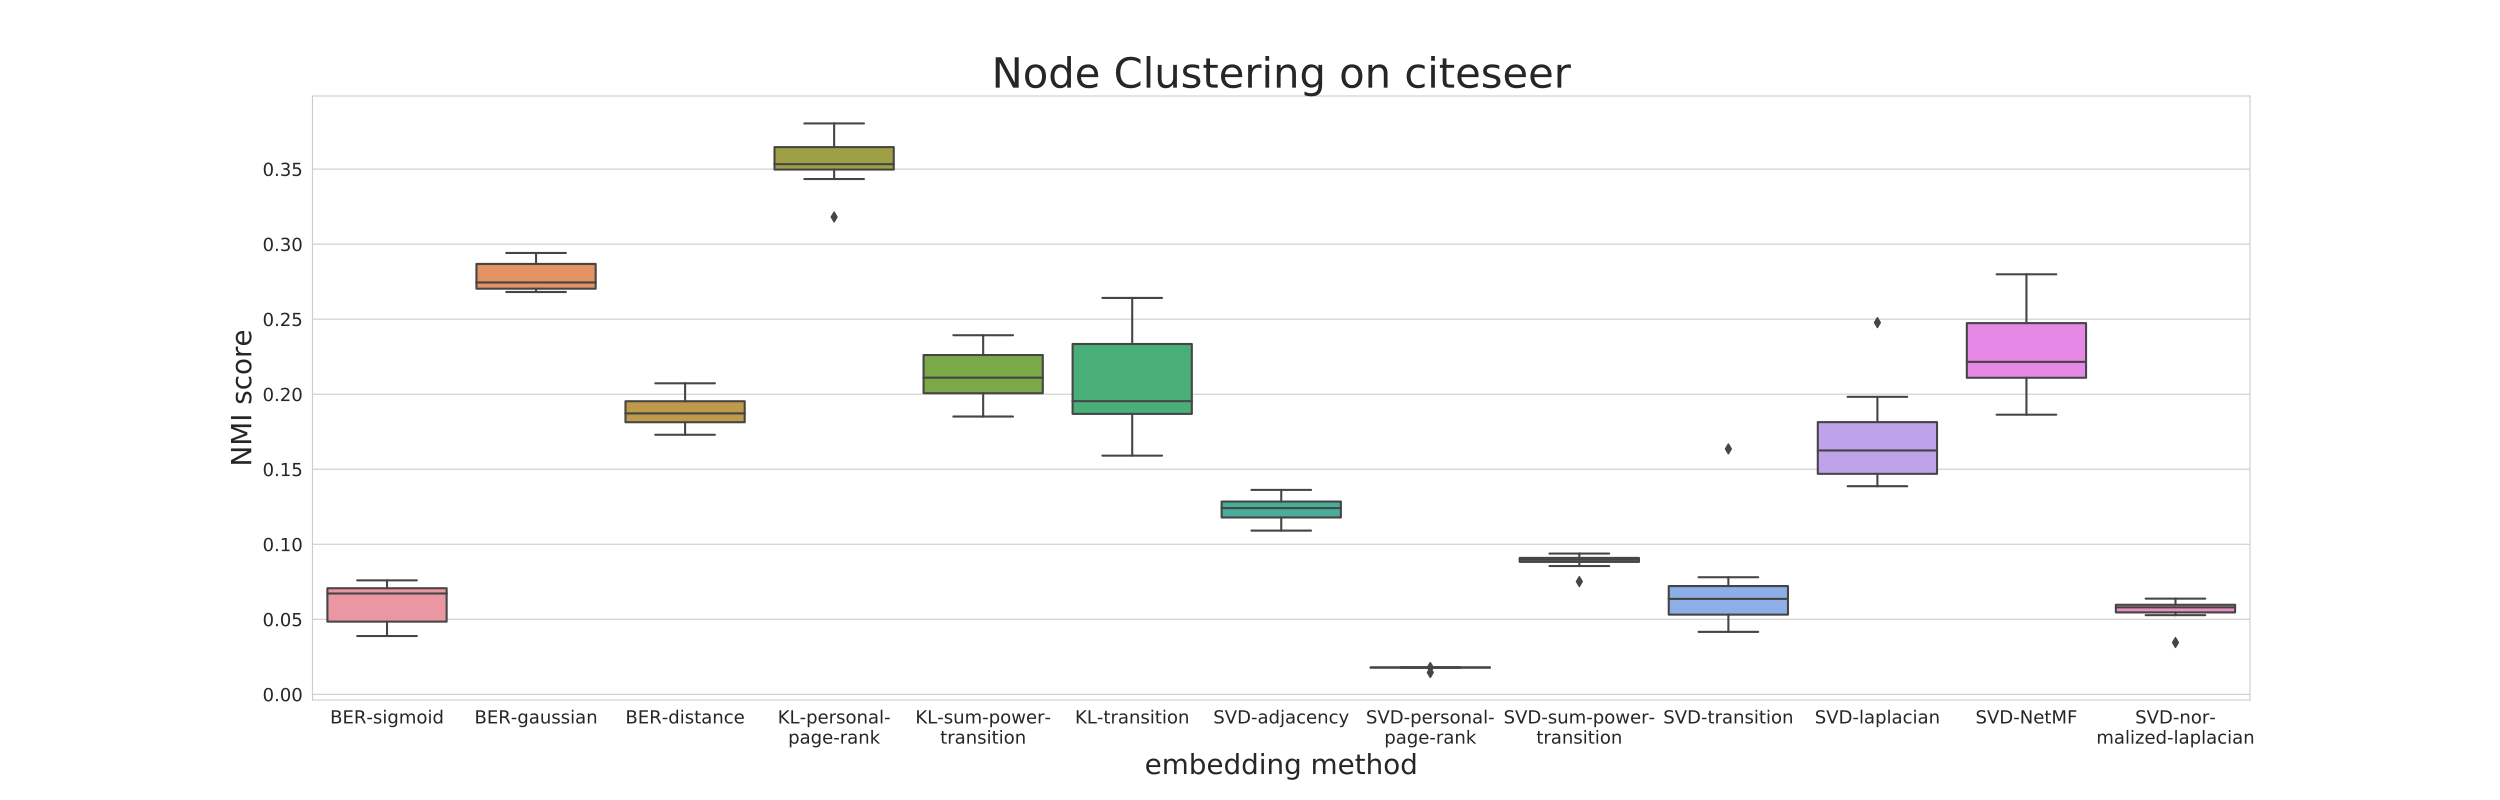 <?xml version="1.0" encoding="utf-8" standalone="no"?>
<!DOCTYPE svg PUBLIC "-//W3C//DTD SVG 1.1//EN"
  "http://www.w3.org/Graphics/SVG/1.1/DTD/svg11.dtd">
<!-- Created with matplotlib (https://matplotlib.org/) -->
<svg height="576pt" version="1.1" viewBox="0 0 1800 576" width="1800pt" xmlns="http://www.w3.org/2000/svg" xmlns:xlink="http://www.w3.org/1999/xlink">
 <defs>
  <style type="text/css">
*{stroke-linecap:butt;stroke-linejoin:round;}
  </style>
 </defs>
 <g id="figure_1">
  <g id="patch_1">
   <path d="M 0 576 
L 1800 576 
L 1800 0 
L 0 0 
z
" style="fill:#ffffff;"/>
  </g>
  <g id="axes_1">
   <g id="patch_2">
    <path d="M 225 504 
L 1620 504 
L 1620 69.12 
L 225 69.12 
z
" style="fill:#ffffff;"/>
   </g>
   <g id="matplotlib.axis_1">
    <g id="xtick_1">
     <g id="text_1">
      <!-- BER-sigmoid -->
      <defs>
       <path d="M 19.672 34.812 
L 19.672 8.109 
L 35.5 8.109 
Q 43.453 8.109 47.281 11.406 
Q 51.125 14.703 51.125 21.484 
Q 51.125 28.328 47.281 31.562 
Q 43.453 34.812 35.5 34.812 
z
M 19.672 64.797 
L 19.672 42.828 
L 34.281 42.828 
Q 41.5 42.828 45.031 45.531 
Q 48.578 48.25 48.578 53.812 
Q 48.578 59.328 45.031 62.062 
Q 41.5 64.797 34.281 64.797 
z
M 9.812 72.906 
L 35.016 72.906 
Q 46.297 72.906 52.391 68.219 
Q 58.5 63.531 58.5 54.891 
Q 58.5 48.188 55.375 44.234 
Q 52.25 40.281 46.188 39.312 
Q 53.469 37.75 57.5 32.781 
Q 61.531 27.828 61.531 20.406 
Q 61.531 10.641 54.891 5.312 
Q 48.25 0 35.984 0 
L 9.812 0 
z
" id="DejaVuSans-66"/>
       <path d="M 9.812 72.906 
L 55.906 72.906 
L 55.906 64.594 
L 19.672 64.594 
L 19.672 43.016 
L 54.391 43.016 
L 54.391 34.719 
L 19.672 34.719 
L 19.672 8.297 
L 56.781 8.297 
L 56.781 0 
L 9.812 0 
z
" id="DejaVuSans-69"/>
       <path d="M 44.391 34.188 
Q 47.562 33.109 50.562 29.594 
Q 53.562 26.078 56.594 19.922 
L 66.609 0 
L 56 0 
L 46.688 18.703 
Q 43.062 26.031 39.672 28.422 
Q 36.281 30.812 30.422 30.812 
L 19.672 30.812 
L 19.672 0 
L 9.812 0 
L 9.812 72.906 
L 32.078 72.906 
Q 44.578 72.906 50.734 67.672 
Q 56.891 62.453 56.891 51.906 
Q 56.891 45.016 53.688 40.469 
Q 50.484 35.938 44.391 34.188 
z
M 19.672 64.797 
L 19.672 38.922 
L 32.078 38.922 
Q 39.203 38.922 42.844 42.219 
Q 46.484 45.516 46.484 51.906 
Q 46.484 58.297 42.844 61.547 
Q 39.203 64.797 32.078 64.797 
z
" id="DejaVuSans-82"/>
       <path d="M 4.891 31.391 
L 31.203 31.391 
L 31.203 23.391 
L 4.891 23.391 
z
" id="DejaVuSans-45"/>
       <path d="M 44.281 53.078 
L 44.281 44.578 
Q 40.484 46.531 36.375 47.5 
Q 32.281 48.484 27.875 48.484 
Q 21.188 48.484 17.844 46.438 
Q 14.5 44.391 14.5 40.281 
Q 14.5 37.156 16.891 35.375 
Q 19.281 33.594 26.516 31.984 
L 29.594 31.297 
Q 39.156 29.25 43.188 25.516 
Q 47.219 21.781 47.219 15.094 
Q 47.219 7.469 41.188 3.016 
Q 35.156 -1.422 24.609 -1.422 
Q 20.219 -1.422 15.453 -0.562 
Q 10.688 0.297 5.422 2 
L 5.422 11.281 
Q 10.406 8.688 15.234 7.391 
Q 20.062 6.109 24.812 6.109 
Q 31.156 6.109 34.562 8.281 
Q 37.984 10.453 37.984 14.406 
Q 37.984 18.062 35.516 20.016 
Q 33.062 21.969 24.703 23.781 
L 21.578 24.516 
Q 13.234 26.266 9.516 29.906 
Q 5.812 33.547 5.812 39.891 
Q 5.812 47.609 11.281 51.797 
Q 16.75 56 26.812 56 
Q 31.781 56 36.172 55.266 
Q 40.578 54.547 44.281 53.078 
z
" id="DejaVuSans-115"/>
       <path d="M 9.422 54.688 
L 18.406 54.688 
L 18.406 0 
L 9.422 0 
z
M 9.422 75.984 
L 18.406 75.984 
L 18.406 64.594 
L 9.422 64.594 
z
" id="DejaVuSans-105"/>
       <path d="M 45.406 27.984 
Q 45.406 37.75 41.375 43.109 
Q 37.359 48.484 30.078 48.484 
Q 22.859 48.484 18.828 43.109 
Q 14.797 37.75 14.797 27.984 
Q 14.797 18.266 18.828 12.891 
Q 22.859 7.516 30.078 7.516 
Q 37.359 7.516 41.375 12.891 
Q 45.406 18.266 45.406 27.984 
z
M 54.391 6.781 
Q 54.391 -7.172 48.188 -13.984 
Q 42 -20.797 29.203 -20.797 
Q 24.469 -20.797 20.266 -20.094 
Q 16.062 -19.391 12.109 -17.922 
L 12.109 -9.188 
Q 16.062 -11.328 19.922 -12.344 
Q 23.781 -13.375 27.781 -13.375 
Q 36.625 -13.375 41.016 -8.766 
Q 45.406 -4.156 45.406 5.172 
L 45.406 9.625 
Q 42.625 4.781 38.281 2.391 
Q 33.938 0 27.875 0 
Q 17.828 0 11.672 7.656 
Q 5.516 15.328 5.516 27.984 
Q 5.516 40.672 11.672 48.328 
Q 17.828 56 27.875 56 
Q 33.938 56 38.281 53.609 
Q 42.625 51.219 45.406 46.391 
L 45.406 54.688 
L 54.391 54.688 
z
" id="DejaVuSans-103"/>
       <path d="M 52 44.188 
Q 55.375 50.25 60.062 53.125 
Q 64.75 56 71.094 56 
Q 79.641 56 84.281 50.016 
Q 88.922 44.047 88.922 33.016 
L 88.922 0 
L 79.891 0 
L 79.891 32.719 
Q 79.891 40.578 77.094 44.375 
Q 74.312 48.188 68.609 48.188 
Q 61.625 48.188 57.562 43.547 
Q 53.516 38.922 53.516 30.906 
L 53.516 0 
L 44.484 0 
L 44.484 32.719 
Q 44.484 40.625 41.703 44.406 
Q 38.922 48.188 33.109 48.188 
Q 26.219 48.188 22.156 43.531 
Q 18.109 38.875 18.109 30.906 
L 18.109 0 
L 9.078 0 
L 9.078 54.688 
L 18.109 54.688 
L 18.109 46.188 
Q 21.188 51.219 25.484 53.609 
Q 29.781 56 35.688 56 
Q 41.656 56 45.828 52.969 
Q 50 49.953 52 44.188 
z
" id="DejaVuSans-109"/>
       <path d="M 30.609 48.391 
Q 23.391 48.391 19.188 42.75 
Q 14.984 37.109 14.984 27.297 
Q 14.984 17.484 19.156 11.844 
Q 23.344 6.203 30.609 6.203 
Q 37.797 6.203 41.984 11.859 
Q 46.188 17.531 46.188 27.297 
Q 46.188 37.016 41.984 42.703 
Q 37.797 48.391 30.609 48.391 
z
M 30.609 56 
Q 42.328 56 49.016 48.375 
Q 55.719 40.766 55.719 27.297 
Q 55.719 13.875 49.016 6.219 
Q 42.328 -1.422 30.609 -1.422 
Q 18.844 -1.422 12.172 6.219 
Q 5.516 13.875 5.516 27.297 
Q 5.516 40.766 12.172 48.375 
Q 18.844 56 30.609 56 
z
" id="DejaVuSans-111"/>
       <path d="M 45.406 46.391 
L 45.406 75.984 
L 54.391 75.984 
L 54.391 0 
L 45.406 0 
L 45.406 8.203 
Q 42.578 3.328 38.25 0.953 
Q 33.938 -1.422 27.875 -1.422 
Q 17.969 -1.422 11.734 6.484 
Q 5.516 14.406 5.516 27.297 
Q 5.516 40.188 11.734 48.094 
Q 17.969 56 27.875 56 
Q 33.938 56 38.25 53.625 
Q 42.578 51.266 45.406 46.391 
z
M 14.797 27.297 
Q 14.797 17.391 18.875 11.75 
Q 22.953 6.109 30.078 6.109 
Q 37.203 6.109 41.297 11.75 
Q 45.406 17.391 45.406 27.297 
Q 45.406 37.203 41.297 42.844 
Q 37.203 48.484 30.078 48.484 
Q 22.953 48.484 18.875 42.844 
Q 14.797 37.203 14.797 27.297 
z
" id="DejaVuSans-100"/>
      </defs>
      <g style="fill:#262626;" transform="translate(237.67 520.878)scale(0.13 -0.13)">
       <use xlink:href="#DejaVuSans-66"/>
       <use x="68.604" xlink:href="#DejaVuSans-69"/>
       <use x="131.787" xlink:href="#DejaVuSans-82"/>
       <use x="201.207" xlink:href="#DejaVuSans-45"/>
       <use x="237.291" xlink:href="#DejaVuSans-115"/>
       <use x="289.391" xlink:href="#DejaVuSans-105"/>
       <use x="317.174" xlink:href="#DejaVuSans-103"/>
       <use x="380.65" xlink:href="#DejaVuSans-109"/>
       <use x="478.062" xlink:href="#DejaVuSans-111"/>
       <use x="539.244" xlink:href="#DejaVuSans-105"/>
       <use x="567.027" xlink:href="#DejaVuSans-100"/>
      </g>
     </g>
    </g>
    <g id="xtick_2">
     <g id="text_2">
      <!-- BER-gaussian -->
      <defs>
       <path d="M 34.281 27.484 
Q 23.391 27.484 19.188 25 
Q 14.984 22.516 14.984 16.5 
Q 14.984 11.719 18.141 8.906 
Q 21.297 6.109 26.703 6.109 
Q 34.188 6.109 38.703 11.406 
Q 43.219 16.703 43.219 25.484 
L 43.219 27.484 
z
M 52.203 31.203 
L 52.203 0 
L 43.219 0 
L 43.219 8.297 
Q 40.141 3.328 35.547 0.953 
Q 30.953 -1.422 24.312 -1.422 
Q 15.922 -1.422 10.953 3.297 
Q 6 8.016 6 15.922 
Q 6 25.141 12.172 29.828 
Q 18.359 34.516 30.609 34.516 
L 43.219 34.516 
L 43.219 35.406 
Q 43.219 41.609 39.141 45 
Q 35.062 48.391 27.688 48.391 
Q 23 48.391 18.547 47.266 
Q 14.109 46.141 10.016 43.891 
L 10.016 52.203 
Q 14.938 54.109 19.578 55.047 
Q 24.219 56 28.609 56 
Q 40.484 56 46.344 49.844 
Q 52.203 43.703 52.203 31.203 
z
" id="DejaVuSans-97"/>
       <path d="M 8.5 21.578 
L 8.5 54.688 
L 17.484 54.688 
L 17.484 21.922 
Q 17.484 14.156 20.5 10.266 
Q 23.531 6.391 29.594 6.391 
Q 36.859 6.391 41.078 11.031 
Q 45.312 15.672 45.312 23.688 
L 45.312 54.688 
L 54.297 54.688 
L 54.297 0 
L 45.312 0 
L 45.312 8.406 
Q 42.047 3.422 37.719 1 
Q 33.406 -1.422 27.688 -1.422 
Q 18.266 -1.422 13.375 4.438 
Q 8.5 10.297 8.5 21.578 
z
M 31.109 56 
z
" id="DejaVuSans-117"/>
       <path d="M 54.891 33.016 
L 54.891 0 
L 45.906 0 
L 45.906 32.719 
Q 45.906 40.484 42.875 44.328 
Q 39.844 48.188 33.797 48.188 
Q 26.516 48.188 22.312 43.547 
Q 18.109 38.922 18.109 30.906 
L 18.109 0 
L 9.078 0 
L 9.078 54.688 
L 18.109 54.688 
L 18.109 46.188 
Q 21.344 51.125 25.703 53.562 
Q 30.078 56 35.797 56 
Q 45.219 56 50.047 50.172 
Q 54.891 44.344 54.891 33.016 
z
" id="DejaVuSans-110"/>
      </defs>
      <g style="fill:#262626;" transform="translate(341.627 520.878)scale(0.13 -0.13)">
       <use xlink:href="#DejaVuSans-66"/>
       <use x="68.604" xlink:href="#DejaVuSans-69"/>
       <use x="131.787" xlink:href="#DejaVuSans-82"/>
       <use x="201.207" xlink:href="#DejaVuSans-45"/>
       <use x="237.291" xlink:href="#DejaVuSans-103"/>
       <use x="300.768" xlink:href="#DejaVuSans-97"/>
       <use x="362.047" xlink:href="#DejaVuSans-117"/>
       <use x="425.426" xlink:href="#DejaVuSans-115"/>
       <use x="477.525" xlink:href="#DejaVuSans-115"/>
       <use x="529.625" xlink:href="#DejaVuSans-105"/>
       <use x="557.408" xlink:href="#DejaVuSans-97"/>
       <use x="618.688" xlink:href="#DejaVuSans-110"/>
      </g>
     </g>
    </g>
    <g id="xtick_3">
     <g id="text_3">
      <!-- BER-distance -->
      <defs>
       <path d="M 18.312 70.219 
L 18.312 54.688 
L 36.812 54.688 
L 36.812 47.703 
L 18.312 47.703 
L 18.312 18.016 
Q 18.312 11.328 20.141 9.422 
Q 21.969 7.516 27.594 7.516 
L 36.812 7.516 
L 36.812 0 
L 27.594 0 
Q 17.188 0 13.234 3.875 
Q 9.281 7.766 9.281 18.016 
L 9.281 47.703 
L 2.688 47.703 
L 2.688 54.688 
L 9.281 54.688 
L 9.281 70.219 
z
" id="DejaVuSans-116"/>
       <path d="M 48.781 52.594 
L 48.781 44.188 
Q 44.969 46.297 41.141 47.344 
Q 37.312 48.391 33.406 48.391 
Q 24.656 48.391 19.812 42.844 
Q 14.984 37.312 14.984 27.297 
Q 14.984 17.281 19.812 11.734 
Q 24.656 6.203 33.406 6.203 
Q 37.312 6.203 41.141 7.25 
Q 44.969 8.297 48.781 10.406 
L 48.781 2.094 
Q 45.016 0.344 40.984 -0.531 
Q 36.969 -1.422 32.422 -1.422 
Q 20.062 -1.422 12.781 6.344 
Q 5.516 14.109 5.516 27.297 
Q 5.516 40.672 12.859 48.328 
Q 20.219 56 33.016 56 
Q 37.156 56 41.109 55.141 
Q 45.062 54.297 48.781 52.594 
z
" id="DejaVuSans-99"/>
       <path d="M 56.203 29.594 
L 56.203 25.203 
L 14.891 25.203 
Q 15.484 15.922 20.484 11.062 
Q 25.484 6.203 34.422 6.203 
Q 39.594 6.203 44.453 7.469 
Q 49.312 8.734 54.109 11.281 
L 54.109 2.781 
Q 49.266 0.734 44.188 -0.344 
Q 39.109 -1.422 33.891 -1.422 
Q 20.797 -1.422 13.156 6.188 
Q 5.516 13.812 5.516 26.812 
Q 5.516 40.234 12.766 48.109 
Q 20.016 56 32.328 56 
Q 43.359 56 49.781 48.891 
Q 56.203 41.797 56.203 29.594 
z
M 47.219 32.234 
Q 47.125 39.594 43.094 43.984 
Q 39.062 48.391 32.422 48.391 
Q 24.906 48.391 20.391 44.141 
Q 15.875 39.891 15.188 32.172 
z
" id="DejaVuSans-101"/>
      </defs>
      <g style="fill:#262626;" transform="translate(450.302 520.878)scale(0.13 -0.13)">
       <use xlink:href="#DejaVuSans-66"/>
       <use x="68.604" xlink:href="#DejaVuSans-69"/>
       <use x="131.787" xlink:href="#DejaVuSans-82"/>
       <use x="201.207" xlink:href="#DejaVuSans-45"/>
       <use x="237.291" xlink:href="#DejaVuSans-100"/>
       <use x="300.768" xlink:href="#DejaVuSans-105"/>
       <use x="328.551" xlink:href="#DejaVuSans-115"/>
       <use x="380.65" xlink:href="#DejaVuSans-116"/>
       <use x="419.859" xlink:href="#DejaVuSans-97"/>
       <use x="481.139" xlink:href="#DejaVuSans-110"/>
       <use x="544.518" xlink:href="#DejaVuSans-99"/>
       <use x="599.498" xlink:href="#DejaVuSans-101"/>
      </g>
     </g>
    </g>
    <g id="xtick_4">
     <g id="text_4">
      <!-- KL-personal- -->
      <defs>
       <path d="M 9.812 72.906 
L 19.672 72.906 
L 19.672 42.094 
L 52.391 72.906 
L 65.094 72.906 
L 28.906 38.922 
L 67.672 0 
L 54.688 0 
L 19.672 35.109 
L 19.672 0 
L 9.812 0 
z
" id="DejaVuSans-75"/>
       <path d="M 9.812 72.906 
L 19.672 72.906 
L 19.672 8.297 
L 55.172 8.297 
L 55.172 0 
L 9.812 0 
z
" id="DejaVuSans-76"/>
       <path d="M 18.109 8.203 
L 18.109 -20.797 
L 9.078 -20.797 
L 9.078 54.688 
L 18.109 54.688 
L 18.109 46.391 
Q 20.953 51.266 25.266 53.625 
Q 29.594 56 35.594 56 
Q 45.562 56 51.781 48.094 
Q 58.016 40.188 58.016 27.297 
Q 58.016 14.406 51.781 6.484 
Q 45.562 -1.422 35.594 -1.422 
Q 29.594 -1.422 25.266 0.953 
Q 20.953 3.328 18.109 8.203 
z
M 48.688 27.297 
Q 48.688 37.203 44.609 42.844 
Q 40.531 48.484 33.406 48.484 
Q 26.266 48.484 22.188 42.844 
Q 18.109 37.203 18.109 27.297 
Q 18.109 17.391 22.188 11.75 
Q 26.266 6.109 33.406 6.109 
Q 40.531 6.109 44.609 11.75 
Q 48.688 17.391 48.688 27.297 
z
" id="DejaVuSans-112"/>
       <path d="M 41.109 46.297 
Q 39.594 47.172 37.812 47.578 
Q 36.031 48 33.891 48 
Q 26.266 48 22.188 43.047 
Q 18.109 38.094 18.109 28.812 
L 18.109 0 
L 9.078 0 
L 9.078 54.688 
L 18.109 54.688 
L 18.109 46.188 
Q 20.953 51.172 25.484 53.578 
Q 30.031 56 36.531 56 
Q 37.453 56 38.578 55.875 
Q 39.703 55.766 41.062 55.516 
z
" id="DejaVuSans-114"/>
       <path d="M 9.422 75.984 
L 18.406 75.984 
L 18.406 0 
L 9.422 0 
z
" id="DejaVuSans-108"/>
      </defs>
      <g style="fill:#262626;" transform="translate(559.934 520.878)scale(0.13 -0.13)">
       <use xlink:href="#DejaVuSans-75"/>
       <use x="65.576" xlink:href="#DejaVuSans-76"/>
       <use x="121.273" xlink:href="#DejaVuSans-45"/>
       <use x="157.357" xlink:href="#DejaVuSans-112"/>
       <use x="220.834" xlink:href="#DejaVuSans-101"/>
       <use x="282.357" xlink:href="#DejaVuSans-114"/>
       <use x="323.471" xlink:href="#DejaVuSans-115"/>
       <use x="375.57" xlink:href="#DejaVuSans-111"/>
       <use x="436.752" xlink:href="#DejaVuSans-110"/>
       <use x="500.131" xlink:href="#DejaVuSans-97"/>
       <use x="561.41" xlink:href="#DejaVuSans-108"/>
       <use x="589.193" xlink:href="#DejaVuSans-45"/>
      </g>
      <!-- page-rank -->
      <defs>
       <path d="M 9.078 75.984 
L 18.109 75.984 
L 18.109 31.109 
L 44.922 54.688 
L 56.391 54.688 
L 27.391 29.109 
L 57.625 0 
L 45.906 0 
L 18.109 26.703 
L 18.109 0 
L 9.078 0 
z
" id="DejaVuSans-107"/>
      </defs>
      <g style="fill:#262626;" transform="translate(567.457 535.435)scale(0.13 -0.13)">
       <use xlink:href="#DejaVuSans-112"/>
       <use x="63.477" xlink:href="#DejaVuSans-97"/>
       <use x="124.756" xlink:href="#DejaVuSans-103"/>
       <use x="188.232" xlink:href="#DejaVuSans-101"/>
       <use x="249.756" xlink:href="#DejaVuSans-45"/>
       <use x="285.84" xlink:href="#DejaVuSans-114"/>
       <use x="326.953" xlink:href="#DejaVuSans-97"/>
       <use x="388.232" xlink:href="#DejaVuSans-110"/>
       <use x="451.611" xlink:href="#DejaVuSans-107"/>
      </g>
     </g>
    </g>
    <g id="xtick_5">
     <g id="text_5">
      <!-- KL-sum-power- -->
      <defs>
       <path d="M 4.203 54.688 
L 13.188 54.688 
L 24.422 12.016 
L 35.594 54.688 
L 46.188 54.688 
L 57.422 12.016 
L 68.609 54.688 
L 77.594 54.688 
L 63.281 0 
L 52.688 0 
L 40.922 44.828 
L 29.109 0 
L 18.5 0 
z
" id="DejaVuSans-119"/>
      </defs>
      <g style="fill:#262626;" transform="translate(659.044 520.878)scale(0.13 -0.13)">
       <use xlink:href="#DejaVuSans-75"/>
       <use x="65.576" xlink:href="#DejaVuSans-76"/>
       <use x="121.273" xlink:href="#DejaVuSans-45"/>
       <use x="157.357" xlink:href="#DejaVuSans-115"/>
       <use x="209.457" xlink:href="#DejaVuSans-117"/>
       <use x="272.836" xlink:href="#DejaVuSans-109"/>
       <use x="370.248" xlink:href="#DejaVuSans-45"/>
       <use x="406.332" xlink:href="#DejaVuSans-112"/>
       <use x="469.809" xlink:href="#DejaVuSans-111"/>
       <use x="530.99" xlink:href="#DejaVuSans-119"/>
       <use x="612.777" xlink:href="#DejaVuSans-101"/>
       <use x="674.301" xlink:href="#DejaVuSans-114"/>
       <use x="715.32" xlink:href="#DejaVuSans-45"/>
      </g>
      <!-- transition -->
      <g style="fill:#262626;" transform="translate(676.919 535.435)scale(0.13 -0.13)">
       <use xlink:href="#DejaVuSans-116"/>
       <use x="39.209" xlink:href="#DejaVuSans-114"/>
       <use x="80.322" xlink:href="#DejaVuSans-97"/>
       <use x="141.602" xlink:href="#DejaVuSans-110"/>
       <use x="204.98" xlink:href="#DejaVuSans-115"/>
       <use x="257.08" xlink:href="#DejaVuSans-105"/>
       <use x="284.863" xlink:href="#DejaVuSans-116"/>
       <use x="324.072" xlink:href="#DejaVuSans-105"/>
       <use x="351.855" xlink:href="#DejaVuSans-111"/>
       <use x="413.037" xlink:href="#DejaVuSans-110"/>
      </g>
     </g>
    </g>
    <g id="xtick_6">
     <g id="text_6">
      <!-- KL-transition -->
      <g style="fill:#262626;" transform="translate(773.999 520.878)scale(0.13 -0.13)">
       <use xlink:href="#DejaVuSans-75"/>
       <use x="65.576" xlink:href="#DejaVuSans-76"/>
       <use x="121.273" xlink:href="#DejaVuSans-45"/>
       <use x="157.357" xlink:href="#DejaVuSans-116"/>
       <use x="196.566" xlink:href="#DejaVuSans-114"/>
       <use x="237.68" xlink:href="#DejaVuSans-97"/>
       <use x="298.959" xlink:href="#DejaVuSans-110"/>
       <use x="362.338" xlink:href="#DejaVuSans-115"/>
       <use x="414.438" xlink:href="#DejaVuSans-105"/>
       <use x="442.221" xlink:href="#DejaVuSans-116"/>
       <use x="481.43" xlink:href="#DejaVuSans-105"/>
       <use x="509.213" xlink:href="#DejaVuSans-111"/>
       <use x="570.395" xlink:href="#DejaVuSans-110"/>
      </g>
     </g>
    </g>
    <g id="xtick_7">
     <g id="text_7">
      <!-- SVD-adjacency -->
      <defs>
       <path d="M 53.516 70.516 
L 53.516 60.891 
Q 47.906 63.578 42.922 64.891 
Q 37.938 66.219 33.297 66.219 
Q 25.25 66.219 20.875 63.094 
Q 16.5 59.969 16.5 54.203 
Q 16.5 49.359 19.406 46.891 
Q 22.312 44.438 30.422 42.922 
L 36.375 41.703 
Q 47.406 39.594 52.656 34.297 
Q 57.906 29 57.906 20.125 
Q 57.906 9.516 50.797 4.047 
Q 43.703 -1.422 29.984 -1.422 
Q 24.812 -1.422 18.969 -0.25 
Q 13.141 0.922 6.891 3.219 
L 6.891 13.375 
Q 12.891 10.016 18.656 8.297 
Q 24.422 6.594 29.984 6.594 
Q 38.422 6.594 43.016 9.906 
Q 47.609 13.234 47.609 19.391 
Q 47.609 24.75 44.312 27.781 
Q 41.016 30.812 33.5 32.328 
L 27.484 33.5 
Q 16.453 35.688 11.516 40.375 
Q 6.594 45.062 6.594 53.422 
Q 6.594 63.094 13.406 68.656 
Q 20.219 74.219 32.172 74.219 
Q 37.312 74.219 42.625 73.281 
Q 47.953 72.359 53.516 70.516 
z
" id="DejaVuSans-83"/>
       <path d="M 28.609 0 
L 0.781 72.906 
L 11.078 72.906 
L 34.188 11.531 
L 57.328 72.906 
L 67.578 72.906 
L 39.797 0 
z
" id="DejaVuSans-86"/>
       <path d="M 19.672 64.797 
L 19.672 8.109 
L 31.594 8.109 
Q 46.688 8.109 53.688 14.938 
Q 60.688 21.781 60.688 36.531 
Q 60.688 51.172 53.688 57.984 
Q 46.688 64.797 31.594 64.797 
z
M 9.812 72.906 
L 30.078 72.906 
Q 51.266 72.906 61.172 64.094 
Q 71.094 55.281 71.094 36.531 
Q 71.094 17.672 61.125 8.828 
Q 51.172 0 30.078 0 
L 9.812 0 
z
" id="DejaVuSans-68"/>
       <path d="M 9.422 54.688 
L 18.406 54.688 
L 18.406 -0.984 
Q 18.406 -11.422 14.422 -16.109 
Q 10.453 -20.797 1.609 -20.797 
L -1.812 -20.797 
L -1.812 -13.188 
L 0.594 -13.188 
Q 5.719 -13.188 7.562 -10.812 
Q 9.422 -8.453 9.422 -0.984 
z
M 9.422 75.984 
L 18.406 75.984 
L 18.406 64.594 
L 9.422 64.594 
z
" id="DejaVuSans-106"/>
       <path d="M 32.172 -5.078 
Q 28.375 -14.844 24.75 -17.812 
Q 21.141 -20.797 15.094 -20.797 
L 7.906 -20.797 
L 7.906 -13.281 
L 13.188 -13.281 
Q 16.891 -13.281 18.938 -11.516 
Q 21 -9.766 23.484 -3.219 
L 25.094 0.875 
L 2.984 54.688 
L 12.5 54.688 
L 29.594 11.922 
L 46.688 54.688 
L 56.203 54.688 
z
" id="DejaVuSans-121"/>
      </defs>
      <g style="fill:#262626;" transform="translate(873.564 520.878)scale(0.13 -0.13)">
       <use xlink:href="#DejaVuSans-83"/>
       <use x="63.477" xlink:href="#DejaVuSans-86"/>
       <use x="131.885" xlink:href="#DejaVuSans-68"/>
       <use x="208.887" xlink:href="#DejaVuSans-45"/>
       <use x="244.971" xlink:href="#DejaVuSans-97"/>
       <use x="306.25" xlink:href="#DejaVuSans-100"/>
       <use x="369.727" xlink:href="#DejaVuSans-106"/>
       <use x="397.51" xlink:href="#DejaVuSans-97"/>
       <use x="458.789" xlink:href="#DejaVuSans-99"/>
       <use x="513.77" xlink:href="#DejaVuSans-101"/>
       <use x="575.293" xlink:href="#DejaVuSans-110"/>
       <use x="638.672" xlink:href="#DejaVuSans-99"/>
       <use x="693.652" xlink:href="#DejaVuSans-121"/>
      </g>
     </g>
    </g>
    <g id="xtick_8">
     <g id="text_8">
      <!-- SVD-personal- -->
      <g style="fill:#262626;" transform="translate(983.47 520.878)scale(0.13 -0.13)">
       <use xlink:href="#DejaVuSans-83"/>
       <use x="63.477" xlink:href="#DejaVuSans-86"/>
       <use x="131.885" xlink:href="#DejaVuSans-68"/>
       <use x="208.887" xlink:href="#DejaVuSans-45"/>
       <use x="244.971" xlink:href="#DejaVuSans-112"/>
       <use x="308.447" xlink:href="#DejaVuSans-101"/>
       <use x="369.971" xlink:href="#DejaVuSans-114"/>
       <use x="411.084" xlink:href="#DejaVuSans-115"/>
       <use x="463.184" xlink:href="#DejaVuSans-111"/>
       <use x="524.365" xlink:href="#DejaVuSans-110"/>
       <use x="587.744" xlink:href="#DejaVuSans-97"/>
       <use x="649.023" xlink:href="#DejaVuSans-108"/>
       <use x="676.807" xlink:href="#DejaVuSans-45"/>
      </g>
      <!-- page-rank -->
      <g style="fill:#262626;" transform="translate(996.688 535.435)scale(0.13 -0.13)">
       <use xlink:href="#DejaVuSans-112"/>
       <use x="63.477" xlink:href="#DejaVuSans-97"/>
       <use x="124.756" xlink:href="#DejaVuSans-103"/>
       <use x="188.232" xlink:href="#DejaVuSans-101"/>
       <use x="249.756" xlink:href="#DejaVuSans-45"/>
       <use x="285.84" xlink:href="#DejaVuSans-114"/>
       <use x="326.953" xlink:href="#DejaVuSans-97"/>
       <use x="388.232" xlink:href="#DejaVuSans-110"/>
       <use x="451.611" xlink:href="#DejaVuSans-107"/>
      </g>
     </g>
    </g>
    <g id="xtick_9">
     <g id="text_9">
      <!-- SVD-sum-power- -->
      <g style="fill:#262626;" transform="translate(1082.58 520.878)scale(0.13 -0.13)">
       <use xlink:href="#DejaVuSans-83"/>
       <use x="63.477" xlink:href="#DejaVuSans-86"/>
       <use x="131.885" xlink:href="#DejaVuSans-68"/>
       <use x="208.887" xlink:href="#DejaVuSans-45"/>
       <use x="244.971" xlink:href="#DejaVuSans-115"/>
       <use x="297.07" xlink:href="#DejaVuSans-117"/>
       <use x="360.449" xlink:href="#DejaVuSans-109"/>
       <use x="457.861" xlink:href="#DejaVuSans-45"/>
       <use x="493.945" xlink:href="#DejaVuSans-112"/>
       <use x="557.422" xlink:href="#DejaVuSans-111"/>
       <use x="618.604" xlink:href="#DejaVuSans-119"/>
       <use x="700.391" xlink:href="#DejaVuSans-101"/>
       <use x="761.914" xlink:href="#DejaVuSans-114"/>
       <use x="802.934" xlink:href="#DejaVuSans-45"/>
      </g>
      <!-- transition -->
      <g style="fill:#262626;" transform="translate(1106.15 535.435)scale(0.13 -0.13)">
       <use xlink:href="#DejaVuSans-116"/>
       <use x="39.209" xlink:href="#DejaVuSans-114"/>
       <use x="80.322" xlink:href="#DejaVuSans-97"/>
       <use x="141.602" xlink:href="#DejaVuSans-110"/>
       <use x="204.98" xlink:href="#DejaVuSans-115"/>
       <use x="257.08" xlink:href="#DejaVuSans-105"/>
       <use x="284.863" xlink:href="#DejaVuSans-116"/>
       <use x="324.072" xlink:href="#DejaVuSans-105"/>
       <use x="351.855" xlink:href="#DejaVuSans-111"/>
       <use x="413.037" xlink:href="#DejaVuSans-110"/>
      </g>
     </g>
    </g>
    <g id="xtick_10">
     <g id="text_10">
      <!-- SVD-transition -->
      <g style="fill:#262626;" transform="translate(1197.535 520.878)scale(0.13 -0.13)">
       <use xlink:href="#DejaVuSans-83"/>
       <use x="63.477" xlink:href="#DejaVuSans-86"/>
       <use x="131.885" xlink:href="#DejaVuSans-68"/>
       <use x="208.887" xlink:href="#DejaVuSans-45"/>
       <use x="244.971" xlink:href="#DejaVuSans-116"/>
       <use x="284.18" xlink:href="#DejaVuSans-114"/>
       <use x="325.293" xlink:href="#DejaVuSans-97"/>
       <use x="386.572" xlink:href="#DejaVuSans-110"/>
       <use x="449.951" xlink:href="#DejaVuSans-115"/>
       <use x="502.051" xlink:href="#DejaVuSans-105"/>
       <use x="529.834" xlink:href="#DejaVuSans-116"/>
       <use x="569.043" xlink:href="#DejaVuSans-105"/>
       <use x="596.826" xlink:href="#DejaVuSans-111"/>
       <use x="658.008" xlink:href="#DejaVuSans-110"/>
      </g>
     </g>
    </g>
    <g id="xtick_11">
     <g id="text_11">
      <!-- SVD-laplacian -->
      <g style="fill:#262626;" transform="translate(1306.621 520.878)scale(0.13 -0.13)">
       <use xlink:href="#DejaVuSans-83"/>
       <use x="63.477" xlink:href="#DejaVuSans-86"/>
       <use x="131.885" xlink:href="#DejaVuSans-68"/>
       <use x="208.887" xlink:href="#DejaVuSans-45"/>
       <use x="244.971" xlink:href="#DejaVuSans-108"/>
       <use x="272.754" xlink:href="#DejaVuSans-97"/>
       <use x="334.033" xlink:href="#DejaVuSans-112"/>
       <use x="397.51" xlink:href="#DejaVuSans-108"/>
       <use x="425.293" xlink:href="#DejaVuSans-97"/>
       <use x="486.572" xlink:href="#DejaVuSans-99"/>
       <use x="541.553" xlink:href="#DejaVuSans-105"/>
       <use x="569.336" xlink:href="#DejaVuSans-97"/>
       <use x="630.615" xlink:href="#DejaVuSans-110"/>
      </g>
     </g>
    </g>
    <g id="xtick_12">
     <g id="text_12">
      <!-- SVD-NetMF -->
      <defs>
       <path d="M 9.812 72.906 
L 23.094 72.906 
L 55.422 11.922 
L 55.422 72.906 
L 64.984 72.906 
L 64.984 0 
L 51.703 0 
L 19.391 60.984 
L 19.391 0 
L 9.812 0 
z
" id="DejaVuSans-78"/>
       <path d="M 9.812 72.906 
L 24.516 72.906 
L 43.109 23.297 
L 61.812 72.906 
L 76.516 72.906 
L 76.516 0 
L 66.891 0 
L 66.891 64.016 
L 48.094 14.016 
L 38.188 14.016 
L 19.391 64.016 
L 19.391 0 
L 9.812 0 
z
" id="DejaVuSans-77"/>
       <path d="M 9.812 72.906 
L 51.703 72.906 
L 51.703 64.594 
L 19.672 64.594 
L 19.672 43.109 
L 48.578 43.109 
L 48.578 34.812 
L 19.672 34.812 
L 19.672 0 
L 9.812 0 
z
" id="DejaVuSans-70"/>
      </defs>
      <g style="fill:#262626;" transform="translate(1422.358 520.878)scale(0.13 -0.13)">
       <use xlink:href="#DejaVuSans-83"/>
       <use x="63.477" xlink:href="#DejaVuSans-86"/>
       <use x="131.885" xlink:href="#DejaVuSans-68"/>
       <use x="208.887" xlink:href="#DejaVuSans-45"/>
       <use x="244.971" xlink:href="#DejaVuSans-78"/>
       <use x="319.775" xlink:href="#DejaVuSans-101"/>
       <use x="381.299" xlink:href="#DejaVuSans-116"/>
       <use x="420.508" xlink:href="#DejaVuSans-77"/>
       <use x="506.787" xlink:href="#DejaVuSans-70"/>
      </g>
     </g>
    </g>
    <g id="xtick_13">
     <g id="text_13">
      <!-- SVD-nor- -->
      <g style="fill:#262626;" transform="translate(1537.316 520.878)scale(0.13 -0.13)">
       <use xlink:href="#DejaVuSans-83"/>
       <use x="63.477" xlink:href="#DejaVuSans-86"/>
       <use x="131.885" xlink:href="#DejaVuSans-68"/>
       <use x="208.887" xlink:href="#DejaVuSans-45"/>
       <use x="244.971" xlink:href="#DejaVuSans-110"/>
       <use x="308.35" xlink:href="#DejaVuSans-111"/>
       <use x="369.531" xlink:href="#DejaVuSans-114"/>
       <use x="410.551" xlink:href="#DejaVuSans-45"/>
      </g>
      <!-- malized-laplacian -->
      <defs>
       <path d="M 5.516 54.688 
L 48.188 54.688 
L 48.188 46.484 
L 14.406 7.172 
L 48.188 7.172 
L 48.188 0 
L 4.297 0 
L 4.297 8.203 
L 38.094 47.516 
L 5.516 47.516 
z
" id="DejaVuSans-122"/>
      </defs>
      <g style="fill:#262626;" transform="translate(1509.35 535.435)scale(0.13 -0.13)">
       <use xlink:href="#DejaVuSans-109"/>
       <use x="97.412" xlink:href="#DejaVuSans-97"/>
       <use x="158.691" xlink:href="#DejaVuSans-108"/>
       <use x="186.475" xlink:href="#DejaVuSans-105"/>
       <use x="214.258" xlink:href="#DejaVuSans-122"/>
       <use x="266.748" xlink:href="#DejaVuSans-101"/>
       <use x="328.271" xlink:href="#DejaVuSans-100"/>
       <use x="391.748" xlink:href="#DejaVuSans-45"/>
       <use x="427.832" xlink:href="#DejaVuSans-108"/>
       <use x="455.615" xlink:href="#DejaVuSans-97"/>
       <use x="516.895" xlink:href="#DejaVuSans-112"/>
       <use x="580.371" xlink:href="#DejaVuSans-108"/>
       <use x="608.154" xlink:href="#DejaVuSans-97"/>
       <use x="669.434" xlink:href="#DejaVuSans-99"/>
       <use x="724.414" xlink:href="#DejaVuSans-105"/>
       <use x="752.197" xlink:href="#DejaVuSans-97"/>
       <use x="813.477" xlink:href="#DejaVuSans-110"/>
      </g>
     </g>
    </g>
    <g id="text_14">
     <!-- embedding method -->
     <defs>
      <path d="M 48.688 27.297 
Q 48.688 37.203 44.609 42.844 
Q 40.531 48.484 33.406 48.484 
Q 26.266 48.484 22.188 42.844 
Q 18.109 37.203 18.109 27.297 
Q 18.109 17.391 22.188 11.75 
Q 26.266 6.109 33.406 6.109 
Q 40.531 6.109 44.609 11.75 
Q 48.688 17.391 48.688 27.297 
z
M 18.109 46.391 
Q 20.953 51.266 25.266 53.625 
Q 29.594 56 35.594 56 
Q 45.562 56 51.781 48.094 
Q 58.016 40.188 58.016 27.297 
Q 58.016 14.406 51.781 6.484 
Q 45.562 -1.422 35.594 -1.422 
Q 29.594 -1.422 25.266 0.953 
Q 20.953 3.328 18.109 8.203 
L 18.109 0 
L 9.078 0 
L 9.078 75.984 
L 18.109 75.984 
z
" id="DejaVuSans-98"/>
      <path id="DejaVuSans-32"/>
      <path d="M 54.891 33.016 
L 54.891 0 
L 45.906 0 
L 45.906 32.719 
Q 45.906 40.484 42.875 44.328 
Q 39.844 48.188 33.797 48.188 
Q 26.516 48.188 22.312 43.547 
Q 18.109 38.922 18.109 30.906 
L 18.109 0 
L 9.078 0 
L 9.078 75.984 
L 18.109 75.984 
L 18.109 46.188 
Q 21.344 51.125 25.703 53.562 
Q 30.078 56 35.797 56 
Q 45.219 56 50.047 50.172 
Q 54.891 44.344 54.891 33.016 
z
" id="DejaVuSans-104"/>
     </defs>
     <g style="fill:#262626;" transform="translate(824.147 557.336)scale(0.2 -0.2)">
      <use xlink:href="#DejaVuSans-101"/>
      <use x="61.523" xlink:href="#DejaVuSans-109"/>
      <use x="158.936" xlink:href="#DejaVuSans-98"/>
      <use x="222.412" xlink:href="#DejaVuSans-101"/>
      <use x="283.936" xlink:href="#DejaVuSans-100"/>
      <use x="347.412" xlink:href="#DejaVuSans-100"/>
      <use x="410.889" xlink:href="#DejaVuSans-105"/>
      <use x="438.672" xlink:href="#DejaVuSans-110"/>
      <use x="502.051" xlink:href="#DejaVuSans-103"/>
      <use x="565.527" xlink:href="#DejaVuSans-32"/>
      <use x="597.314" xlink:href="#DejaVuSans-109"/>
      <use x="694.727" xlink:href="#DejaVuSans-101"/>
      <use x="756.25" xlink:href="#DejaVuSans-116"/>
      <use x="795.459" xlink:href="#DejaVuSans-104"/>
      <use x="858.838" xlink:href="#DejaVuSans-111"/>
      <use x="920.02" xlink:href="#DejaVuSans-100"/>
     </g>
    </g>
   </g>
   <g id="matplotlib.axis_2">
    <g id="ytick_1">
     <g id="line2d_1">
      <path clip-path="url(#p24418223b2)" d="M 225 499.935 
L 1620 499.935 
" style="fill:none;stroke:#cccccc;stroke-linecap:round;stroke-width:0.8;"/>
     </g>
     <g id="text_15">
      <!-- 0.00 -->
      <defs>
       <path d="M 31.781 66.406 
Q 24.172 66.406 20.328 58.906 
Q 16.5 51.422 16.5 36.375 
Q 16.5 21.391 20.328 13.891 
Q 24.172 6.391 31.781 6.391 
Q 39.453 6.391 43.281 13.891 
Q 47.125 21.391 47.125 36.375 
Q 47.125 51.422 43.281 58.906 
Q 39.453 66.406 31.781 66.406 
z
M 31.781 74.219 
Q 44.047 74.219 50.516 64.516 
Q 56.984 54.828 56.984 36.375 
Q 56.984 17.969 50.516 8.266 
Q 44.047 -1.422 31.781 -1.422 
Q 19.531 -1.422 13.062 8.266 
Q 6.594 17.969 6.594 36.375 
Q 6.594 54.828 13.062 64.516 
Q 19.531 74.219 31.781 74.219 
z
" id="DejaVuSans-48"/>
       <path d="M 10.688 12.406 
L 21 12.406 
L 21 0 
L 10.688 0 
z
" id="DejaVuSans-46"/>
      </defs>
      <g style="fill:#262626;" transform="translate(189.055 504.874)scale(0.13 -0.13)">
       <use xlink:href="#DejaVuSans-48"/>
       <use x="63.623" xlink:href="#DejaVuSans-46"/>
       <use x="95.41" xlink:href="#DejaVuSans-48"/>
       <use x="159.033" xlink:href="#DejaVuSans-48"/>
      </g>
     </g>
    </g>
    <g id="ytick_2">
     <g id="line2d_2">
      <path clip-path="url(#p24418223b2)" d="M 225 445.908 
L 1620 445.908 
" style="fill:none;stroke:#cccccc;stroke-linecap:round;stroke-width:0.8;"/>
     </g>
     <g id="text_16">
      <!-- 0.05 -->
      <defs>
       <path d="M 10.797 72.906 
L 49.516 72.906 
L 49.516 64.594 
L 19.828 64.594 
L 19.828 46.734 
Q 21.969 47.469 24.109 47.828 
Q 26.266 48.188 28.422 48.188 
Q 40.625 48.188 47.75 41.5 
Q 54.891 34.812 54.891 23.391 
Q 54.891 11.625 47.562 5.094 
Q 40.234 -1.422 26.906 -1.422 
Q 22.312 -1.422 17.547 -0.641 
Q 12.797 0.141 7.719 1.703 
L 7.719 11.625 
Q 12.109 9.234 16.797 8.062 
Q 21.484 6.891 26.703 6.891 
Q 35.156 6.891 40.078 11.328 
Q 45.016 15.766 45.016 23.391 
Q 45.016 31 40.078 35.438 
Q 35.156 39.891 26.703 39.891 
Q 22.75 39.891 18.812 39.016 
Q 14.891 38.141 10.797 36.281 
z
" id="DejaVuSans-53"/>
      </defs>
      <g style="fill:#262626;" transform="translate(189.055 450.847)scale(0.13 -0.13)">
       <use xlink:href="#DejaVuSans-48"/>
       <use x="63.623" xlink:href="#DejaVuSans-46"/>
       <use x="95.41" xlink:href="#DejaVuSans-48"/>
       <use x="159.033" xlink:href="#DejaVuSans-53"/>
      </g>
     </g>
    </g>
    <g id="ytick_3">
     <g id="line2d_3">
      <path clip-path="url(#p24418223b2)" d="M 225 391.88 
L 1620 391.88 
" style="fill:none;stroke:#cccccc;stroke-linecap:round;stroke-width:0.8;"/>
     </g>
     <g id="text_17">
      <!-- 0.10 -->
      <defs>
       <path d="M 12.406 8.297 
L 28.516 8.297 
L 28.516 63.922 
L 10.984 60.406 
L 10.984 69.391 
L 28.422 72.906 
L 38.281 72.906 
L 38.281 8.297 
L 54.391 8.297 
L 54.391 0 
L 12.406 0 
z
" id="DejaVuSans-49"/>
      </defs>
      <g style="fill:#262626;" transform="translate(189.055 396.819)scale(0.13 -0.13)">
       <use xlink:href="#DejaVuSans-48"/>
       <use x="63.623" xlink:href="#DejaVuSans-46"/>
       <use x="95.41" xlink:href="#DejaVuSans-49"/>
       <use x="159.033" xlink:href="#DejaVuSans-48"/>
      </g>
     </g>
    </g>
    <g id="ytick_4">
     <g id="line2d_4">
      <path clip-path="url(#p24418223b2)" d="M 225 337.852 
L 1620 337.852 
" style="fill:none;stroke:#cccccc;stroke-linecap:round;stroke-width:0.8;"/>
     </g>
     <g id="text_18">
      <!-- 0.15 -->
      <g style="fill:#262626;" transform="translate(189.055 342.791)scale(0.13 -0.13)">
       <use xlink:href="#DejaVuSans-48"/>
       <use x="63.623" xlink:href="#DejaVuSans-46"/>
       <use x="95.41" xlink:href="#DejaVuSans-49"/>
       <use x="159.033" xlink:href="#DejaVuSans-53"/>
      </g>
     </g>
    </g>
    <g id="ytick_5">
     <g id="line2d_5">
      <path clip-path="url(#p24418223b2)" d="M 225 283.824 
L 1620 283.824 
" style="fill:none;stroke:#cccccc;stroke-linecap:round;stroke-width:0.8;"/>
     </g>
     <g id="text_19">
      <!-- 0.20 -->
      <defs>
       <path d="M 19.188 8.297 
L 53.609 8.297 
L 53.609 0 
L 7.328 0 
L 7.328 8.297 
Q 12.938 14.109 22.625 23.891 
Q 32.328 33.688 34.812 36.531 
Q 39.547 41.844 41.422 45.531 
Q 43.312 49.219 43.312 52.781 
Q 43.312 58.594 39.234 62.25 
Q 35.156 65.922 28.609 65.922 
Q 23.969 65.922 18.812 64.312 
Q 13.672 62.703 7.812 59.422 
L 7.812 69.391 
Q 13.766 71.781 18.938 73 
Q 24.125 74.219 28.422 74.219 
Q 39.75 74.219 46.484 68.547 
Q 53.219 62.891 53.219 53.422 
Q 53.219 48.922 51.531 44.891 
Q 49.859 40.875 45.406 35.406 
Q 44.188 33.984 37.641 27.219 
Q 31.109 20.453 19.188 8.297 
z
" id="DejaVuSans-50"/>
      </defs>
      <g style="fill:#262626;" transform="translate(189.055 288.763)scale(0.13 -0.13)">
       <use xlink:href="#DejaVuSans-48"/>
       <use x="63.623" xlink:href="#DejaVuSans-46"/>
       <use x="95.41" xlink:href="#DejaVuSans-50"/>
       <use x="159.033" xlink:href="#DejaVuSans-48"/>
      </g>
     </g>
    </g>
    <g id="ytick_6">
     <g id="line2d_6">
      <path clip-path="url(#p24418223b2)" d="M 225 229.796 
L 1620 229.796 
" style="fill:none;stroke:#cccccc;stroke-linecap:round;stroke-width:0.8;"/>
     </g>
     <g id="text_20">
      <!-- 0.25 -->
      <g style="fill:#262626;" transform="translate(189.055 234.735)scale(0.13 -0.13)">
       <use xlink:href="#DejaVuSans-48"/>
       <use x="63.623" xlink:href="#DejaVuSans-46"/>
       <use x="95.41" xlink:href="#DejaVuSans-50"/>
       <use x="159.033" xlink:href="#DejaVuSans-53"/>
      </g>
     </g>
    </g>
    <g id="ytick_7">
     <g id="line2d_7">
      <path clip-path="url(#p24418223b2)" d="M 225 175.768 
L 1620 175.768 
" style="fill:none;stroke:#cccccc;stroke-linecap:round;stroke-width:0.8;"/>
     </g>
     <g id="text_21">
      <!-- 0.30 -->
      <defs>
       <path d="M 40.578 39.312 
Q 47.656 37.797 51.625 33 
Q 55.609 28.219 55.609 21.188 
Q 55.609 10.406 48.188 4.484 
Q 40.766 -1.422 27.094 -1.422 
Q 22.516 -1.422 17.656 -0.516 
Q 12.797 0.391 7.625 2.203 
L 7.625 11.719 
Q 11.719 9.328 16.594 8.109 
Q 21.484 6.891 26.812 6.891 
Q 36.078 6.891 40.938 10.547 
Q 45.797 14.203 45.797 21.188 
Q 45.797 27.641 41.281 31.266 
Q 36.766 34.906 28.719 34.906 
L 20.219 34.906 
L 20.219 43.016 
L 29.109 43.016 
Q 36.375 43.016 40.234 45.922 
Q 44.094 48.828 44.094 54.297 
Q 44.094 59.906 40.109 62.906 
Q 36.141 65.922 28.719 65.922 
Q 24.656 65.922 20.016 65.031 
Q 15.375 64.156 9.812 62.312 
L 9.812 71.094 
Q 15.438 72.656 20.344 73.438 
Q 25.25 74.219 29.594 74.219 
Q 40.828 74.219 47.359 69.109 
Q 53.906 64.016 53.906 55.328 
Q 53.906 49.266 50.438 45.094 
Q 46.969 40.922 40.578 39.312 
z
" id="DejaVuSans-51"/>
      </defs>
      <g style="fill:#262626;" transform="translate(189.055 180.707)scale(0.13 -0.13)">
       <use xlink:href="#DejaVuSans-48"/>
       <use x="63.623" xlink:href="#DejaVuSans-46"/>
       <use x="95.41" xlink:href="#DejaVuSans-51"/>
       <use x="159.033" xlink:href="#DejaVuSans-48"/>
      </g>
     </g>
    </g>
    <g id="ytick_8">
     <g id="line2d_8">
      <path clip-path="url(#p24418223b2)" d="M 225 121.741 
L 1620 121.741 
" style="fill:none;stroke:#cccccc;stroke-linecap:round;stroke-width:0.8;"/>
     </g>
     <g id="text_22">
      <!-- 0.35 -->
      <g style="fill:#262626;" transform="translate(189.055 126.68)scale(0.13 -0.13)">
       <use xlink:href="#DejaVuSans-48"/>
       <use x="63.623" xlink:href="#DejaVuSans-46"/>
       <use x="95.41" xlink:href="#DejaVuSans-51"/>
       <use x="159.033" xlink:href="#DejaVuSans-53"/>
      </g>
     </g>
    </g>
    <g id="text_23">
     <!-- NMI score -->
     <defs>
      <path d="M 9.812 72.906 
L 19.672 72.906 
L 19.672 0 
L 9.812 0 
z
" id="DejaVuSans-73"/>
     </defs>
     <g style="fill:#262626;" transform="translate(180.895 335.885)rotate(-90)scale(0.2 -0.2)">
      <use xlink:href="#DejaVuSans-78"/>
      <use x="74.805" xlink:href="#DejaVuSans-77"/>
      <use x="161.084" xlink:href="#DejaVuSans-73"/>
      <use x="190.576" xlink:href="#DejaVuSans-32"/>
      <use x="222.363" xlink:href="#DejaVuSans-115"/>
      <use x="274.463" xlink:href="#DejaVuSans-99"/>
      <use x="329.443" xlink:href="#DejaVuSans-111"/>
      <use x="390.625" xlink:href="#DejaVuSans-114"/>
      <use x="431.707" xlink:href="#DejaVuSans-101"/>
     </g>
    </g>
   </g>
   <g id="patch_3">
    <path clip-path="url(#p24418223b2)" d="M 235.731 447.575 
L 321.577 447.575 
L 321.577 423.541 
L 235.731 423.541 
L 235.731 447.575 
z
" style="fill:#ea96a3;stroke:#454545;stroke-linejoin:miter;stroke-width:1.5;"/>
   </g>
   <g id="patch_4">
    <path clip-path="url(#p24418223b2)" d="M 343.038 207.852 
L 428.885 207.852 
L 428.885 190.028 
L 343.038 190.028 
L 343.038 207.852 
z
" style="fill:#e39361;stroke:#454545;stroke-linejoin:miter;stroke-width:1.5;"/>
   </g>
   <g id="patch_5">
    <path clip-path="url(#p24418223b2)" d="M 450.346 304.003 
L 536.192 304.003 
L 536.192 288.897 
L 450.346 288.897 
L 450.346 304.003 
z
" style="fill:#be9b4a;stroke:#454545;stroke-linejoin:miter;stroke-width:1.5;"/>
   </g>
   <g id="patch_6">
    <path clip-path="url(#p24418223b2)" d="M 557.654 122.092 
L 643.5 122.092 
L 643.5 105.906 
L 557.654 105.906 
L 557.654 122.092 
z
" style="fill:#9fa045;stroke:#454545;stroke-linejoin:miter;stroke-width:1.5;"/>
   </g>
   <g id="patch_7">
    <path clip-path="url(#p24418223b2)" d="M 664.962 283.117 
L 750.808 283.117 
L 750.808 255.63 
L 664.962 255.63 
L 664.962 283.117 
z
" style="fill:#7aaa47;stroke:#454545;stroke-linejoin:miter;stroke-width:1.5;"/>
   </g>
   <g id="patch_8">
    <path clip-path="url(#p24418223b2)" d="M 772.269 298.004 
L 858.115 298.004 
L 858.115 247.679 
L 772.269 247.679 
L 772.269 298.004 
z
" style="fill:#49af79;stroke:#454545;stroke-linejoin:miter;stroke-width:1.5;"/>
   </g>
   <g id="patch_9">
    <path clip-path="url(#p24418223b2)" d="M 879.577 372.57 
L 965.423 372.57 
L 965.423 361.14 
L 879.577 361.14 
L 879.577 372.57 
z
" style="fill:#4aac9a;stroke:#454545;stroke-linejoin:miter;stroke-width:1.5;"/>
   </g>
   <g id="patch_10">
    <path clip-path="url(#p24418223b2)" d="M 986.885 480.612 
L 1072.731 480.612 
L 1072.731 480.612 
L 986.885 480.612 
L 986.885 480.612 
z
" style="fill:#4cabae;stroke:#454545;stroke-linejoin:miter;stroke-width:1.5;"/>
   </g>
   <g id="patch_11">
    <path clip-path="url(#p24418223b2)" d="M 1094.192 404.57 
L 1180.038 404.57 
L 1180.038 401.705 
L 1094.192 401.705 
L 1094.192 404.57 
z
" style="fill:#52acc9;stroke:#454545;stroke-linejoin:miter;stroke-width:1.5;"/>
   </g>
   <g id="patch_12">
    <path clip-path="url(#p24418223b2)" d="M 1201.5 442.539 
L 1287.346 442.539 
L 1287.346 421.97 
L 1201.5 421.97 
L 1201.5 442.539 
z
" style="fill:#8daee7;stroke:#454545;stroke-linejoin:miter;stroke-width:1.5;"/>
   </g>
   <g id="patch_13">
    <path clip-path="url(#p24418223b2)" d="M 1308.808 341.153 
L 1394.654 341.153 
L 1394.654 303.931 
L 1308.808 303.931 
L 1308.808 341.153 
z
" style="fill:#bfa3ea;stroke:#454545;stroke-linejoin:miter;stroke-width:1.5;"/>
   </g>
   <g id="patch_14">
    <path clip-path="url(#p24418223b2)" d="M 1416.115 271.989 
L 1501.962 271.989 
L 1501.962 232.65 
L 1416.115 232.65 
L 1416.115 271.989 
z
" style="fill:#e689e6;stroke:#454545;stroke-linejoin:miter;stroke-width:1.5;"/>
   </g>
   <g id="patch_15">
    <path clip-path="url(#p24418223b2)" d="M 1523.423 440.929 
L 1609.269 440.929 
L 1609.269 435.438 
L 1523.423 435.438 
L 1523.423 440.929 
z
" style="fill:#e891c3;stroke:#454545;stroke-linejoin:miter;stroke-width:1.5;"/>
   </g>
   <g id="line2d_9">
    <path clip-path="url(#p24418223b2)" d="M 278.654 447.575 
L 278.654 457.942 
" style="fill:none;stroke:#454545;stroke-linecap:round;stroke-width:1.5;"/>
   </g>
   <g id="line2d_10">
    <path clip-path="url(#p24418223b2)" d="M 278.654 423.541 
L 278.654 417.847 
" style="fill:none;stroke:#454545;stroke-linecap:round;stroke-width:1.5;"/>
   </g>
   <g id="line2d_11">
    <path clip-path="url(#p24418223b2)" d="M 257.192 457.942 
L 300.115 457.942 
" style="fill:none;stroke:#454545;stroke-linecap:round;stroke-width:1.5;"/>
   </g>
   <g id="line2d_12">
    <path clip-path="url(#p24418223b2)" d="M 257.192 417.847 
L 300.115 417.847 
" style="fill:none;stroke:#454545;stroke-linecap:round;stroke-width:1.5;"/>
   </g>
   <g id="line2d_13"/>
   <g id="line2d_14">
    <path clip-path="url(#p24418223b2)" d="M 385.962 207.852 
L 385.962 210.237 
" style="fill:none;stroke:#454545;stroke-linecap:round;stroke-width:1.5;"/>
   </g>
   <g id="line2d_15">
    <path clip-path="url(#p24418223b2)" d="M 385.962 190.028 
L 385.962 182.152 
" style="fill:none;stroke:#454545;stroke-linecap:round;stroke-width:1.5;"/>
   </g>
   <g id="line2d_16">
    <path clip-path="url(#p24418223b2)" d="M 364.5 210.237 
L 407.423 210.237 
" style="fill:none;stroke:#454545;stroke-linecap:round;stroke-width:1.5;"/>
   </g>
   <g id="line2d_17">
    <path clip-path="url(#p24418223b2)" d="M 364.5 182.152 
L 407.423 182.152 
" style="fill:none;stroke:#454545;stroke-linecap:round;stroke-width:1.5;"/>
   </g>
   <g id="line2d_18"/>
   <g id="line2d_19">
    <path clip-path="url(#p24418223b2)" d="M 493.269 304.003 
L 493.269 313.037 
" style="fill:none;stroke:#454545;stroke-linecap:round;stroke-width:1.5;"/>
   </g>
   <g id="line2d_20">
    <path clip-path="url(#p24418223b2)" d="M 493.269 288.897 
L 493.269 275.972 
" style="fill:none;stroke:#454545;stroke-linecap:round;stroke-width:1.5;"/>
   </g>
   <g id="line2d_21">
    <path clip-path="url(#p24418223b2)" d="M 471.808 313.037 
L 514.731 313.037 
" style="fill:none;stroke:#454545;stroke-linecap:round;stroke-width:1.5;"/>
   </g>
   <g id="line2d_22">
    <path clip-path="url(#p24418223b2)" d="M 471.808 275.972 
L 514.731 275.972 
" style="fill:none;stroke:#454545;stroke-linecap:round;stroke-width:1.5;"/>
   </g>
   <g id="line2d_23"/>
   <g id="line2d_24">
    <path clip-path="url(#p24418223b2)" d="M 600.577 122.092 
L 600.577 128.916 
" style="fill:none;stroke:#454545;stroke-linecap:round;stroke-width:1.5;"/>
   </g>
   <g id="line2d_25">
    <path clip-path="url(#p24418223b2)" d="M 600.577 105.906 
L 600.577 88.887 
" style="fill:none;stroke:#454545;stroke-linecap:round;stroke-width:1.5;"/>
   </g>
   <g id="line2d_26">
    <path clip-path="url(#p24418223b2)" d="M 579.115 128.916 
L 622.038 128.916 
" style="fill:none;stroke:#454545;stroke-linecap:round;stroke-width:1.5;"/>
   </g>
   <g id="line2d_27">
    <path clip-path="url(#p24418223b2)" d="M 579.115 88.887 
L 622.038 88.887 
" style="fill:none;stroke:#454545;stroke-linecap:round;stroke-width:1.5;"/>
   </g>
   <g id="line2d_28">
    <defs>
     <path d="M -0 3.536 
L 2.121 0 
L -0 -3.536 
L -2.121 -0 
z
" id="m0e9e3e8f12" style="stroke:#454545;stroke-linejoin:miter;"/>
    </defs>
    <g clip-path="url(#p24418223b2)">
     <use style="fill:#454545;stroke:#454545;stroke-linejoin:miter;" x="600.577" xlink:href="#m0e9e3e8f12" y="156.241"/>
    </g>
   </g>
   <g id="line2d_29">
    <path clip-path="url(#p24418223b2)" d="M 707.885 283.117 
L 707.885 299.904 
" style="fill:none;stroke:#454545;stroke-linecap:round;stroke-width:1.5;"/>
   </g>
   <g id="line2d_30">
    <path clip-path="url(#p24418223b2)" d="M 707.885 255.63 
L 707.885 241.364 
" style="fill:none;stroke:#454545;stroke-linecap:round;stroke-width:1.5;"/>
   </g>
   <g id="line2d_31">
    <path clip-path="url(#p24418223b2)" d="M 686.423 299.904 
L 729.346 299.904 
" style="fill:none;stroke:#454545;stroke-linecap:round;stroke-width:1.5;"/>
   </g>
   <g id="line2d_32">
    <path clip-path="url(#p24418223b2)" d="M 686.423 241.364 
L 729.346 241.364 
" style="fill:none;stroke:#454545;stroke-linecap:round;stroke-width:1.5;"/>
   </g>
   <g id="line2d_33"/>
   <g id="line2d_34">
    <path clip-path="url(#p24418223b2)" d="M 815.192 298.004 
L 815.192 328.059 
" style="fill:none;stroke:#454545;stroke-linecap:round;stroke-width:1.5;"/>
   </g>
   <g id="line2d_35">
    <path clip-path="url(#p24418223b2)" d="M 815.192 247.679 
L 815.192 214.511 
" style="fill:none;stroke:#454545;stroke-linecap:round;stroke-width:1.5;"/>
   </g>
   <g id="line2d_36">
    <path clip-path="url(#p24418223b2)" d="M 793.731 328.059 
L 836.654 328.059 
" style="fill:none;stroke:#454545;stroke-linecap:round;stroke-width:1.5;"/>
   </g>
   <g id="line2d_37">
    <path clip-path="url(#p24418223b2)" d="M 793.731 214.511 
L 836.654 214.511 
" style="fill:none;stroke:#454545;stroke-linecap:round;stroke-width:1.5;"/>
   </g>
   <g id="line2d_38"/>
   <g id="line2d_39">
    <path clip-path="url(#p24418223b2)" d="M 922.5 372.57 
L 922.5 382.028 
" style="fill:none;stroke:#454545;stroke-linecap:round;stroke-width:1.5;"/>
   </g>
   <g id="line2d_40">
    <path clip-path="url(#p24418223b2)" d="M 922.5 361.14 
L 922.5 352.735 
" style="fill:none;stroke:#454545;stroke-linecap:round;stroke-width:1.5;"/>
   </g>
   <g id="line2d_41">
    <path clip-path="url(#p24418223b2)" d="M 901.038 382.028 
L 943.962 382.028 
" style="fill:none;stroke:#454545;stroke-linecap:round;stroke-width:1.5;"/>
   </g>
   <g id="line2d_42">
    <path clip-path="url(#p24418223b2)" d="M 901.038 352.735 
L 943.962 352.735 
" style="fill:none;stroke:#454545;stroke-linecap:round;stroke-width:1.5;"/>
   </g>
   <g id="line2d_43"/>
   <g id="line2d_44">
    <path clip-path="url(#p24418223b2)" d="M 1029.808 480.612 
L 1029.808 480.612 
" style="fill:none;stroke:#454545;stroke-linecap:round;stroke-width:1.5;"/>
   </g>
   <g id="line2d_45">
    <path clip-path="url(#p24418223b2)" d="M 1029.808 480.612 
L 1029.808 480.612 
" style="fill:none;stroke:#454545;stroke-linecap:round;stroke-width:1.5;"/>
   </g>
   <g id="line2d_46">
    <path clip-path="url(#p24418223b2)" d="M 1008.346 480.612 
L 1051.269 480.612 
" style="fill:none;stroke:#454545;stroke-linecap:round;stroke-width:1.5;"/>
   </g>
   <g id="line2d_47">
    <path clip-path="url(#p24418223b2)" d="M 1008.346 480.612 
L 1051.269 480.612 
" style="fill:none;stroke:#454545;stroke-linecap:round;stroke-width:1.5;"/>
   </g>
   <g id="line2d_48">
    <g clip-path="url(#p24418223b2)">
     <use style="fill:#454545;stroke:#454545;stroke-linejoin:miter;" x="1029.808" xlink:href="#m0e9e3e8f12" y="484.233"/>
     <use style="fill:#454545;stroke:#454545;stroke-linejoin:miter;" x="1029.808" xlink:href="#m0e9e3e8f12" y="480.605"/>
    </g>
   </g>
   <g id="line2d_49">
    <path clip-path="url(#p24418223b2)" d="M 1137.115 404.57 
L 1137.115 407.557 
" style="fill:none;stroke:#454545;stroke-linecap:round;stroke-width:1.5;"/>
   </g>
   <g id="line2d_50">
    <path clip-path="url(#p24418223b2)" d="M 1137.115 401.705 
L 1137.115 398.58 
" style="fill:none;stroke:#454545;stroke-linecap:round;stroke-width:1.5;"/>
   </g>
   <g id="line2d_51">
    <path clip-path="url(#p24418223b2)" d="M 1115.654 407.557 
L 1158.577 407.557 
" style="fill:none;stroke:#454545;stroke-linecap:round;stroke-width:1.5;"/>
   </g>
   <g id="line2d_52">
    <path clip-path="url(#p24418223b2)" d="M 1115.654 398.58 
L 1158.577 398.58 
" style="fill:none;stroke:#454545;stroke-linecap:round;stroke-width:1.5;"/>
   </g>
   <g id="line2d_53">
    <g clip-path="url(#p24418223b2)">
     <use style="fill:#454545;stroke:#454545;stroke-linejoin:miter;" x="1137.115" xlink:href="#m0e9e3e8f12" y="418.735"/>
    </g>
   </g>
   <g id="line2d_54">
    <path clip-path="url(#p24418223b2)" d="M 1244.423 442.539 
L 1244.423 454.943 
" style="fill:none;stroke:#454545;stroke-linecap:round;stroke-width:1.5;"/>
   </g>
   <g id="line2d_55">
    <path clip-path="url(#p24418223b2)" d="M 1244.423 421.97 
L 1244.423 415.598 
" style="fill:none;stroke:#454545;stroke-linecap:round;stroke-width:1.5;"/>
   </g>
   <g id="line2d_56">
    <path clip-path="url(#p24418223b2)" d="M 1222.962 454.943 
L 1265.885 454.943 
" style="fill:none;stroke:#454545;stroke-linecap:round;stroke-width:1.5;"/>
   </g>
   <g id="line2d_57">
    <path clip-path="url(#p24418223b2)" d="M 1222.962 415.598 
L 1265.885 415.598 
" style="fill:none;stroke:#454545;stroke-linecap:round;stroke-width:1.5;"/>
   </g>
   <g id="line2d_58">
    <g clip-path="url(#p24418223b2)">
     <use style="fill:#454545;stroke:#454545;stroke-linejoin:miter;" x="1244.423" xlink:href="#m0e9e3e8f12" y="323.209"/>
    </g>
   </g>
   <g id="line2d_59">
    <path clip-path="url(#p24418223b2)" d="M 1351.731 341.153 
L 1351.731 350.07 
" style="fill:none;stroke:#454545;stroke-linecap:round;stroke-width:1.5;"/>
   </g>
   <g id="line2d_60">
    <path clip-path="url(#p24418223b2)" d="M 1351.731 303.931 
L 1351.731 285.732 
" style="fill:none;stroke:#454545;stroke-linecap:round;stroke-width:1.5;"/>
   </g>
   <g id="line2d_61">
    <path clip-path="url(#p24418223b2)" d="M 1330.269 350.07 
L 1373.192 350.07 
" style="fill:none;stroke:#454545;stroke-linecap:round;stroke-width:1.5;"/>
   </g>
   <g id="line2d_62">
    <path clip-path="url(#p24418223b2)" d="M 1330.269 285.732 
L 1373.192 285.732 
" style="fill:none;stroke:#454545;stroke-linecap:round;stroke-width:1.5;"/>
   </g>
   <g id="line2d_63">
    <g clip-path="url(#p24418223b2)">
     <use style="fill:#454545;stroke:#454545;stroke-linejoin:miter;" x="1351.731" xlink:href="#m0e9e3e8f12" y="232.303"/>
    </g>
   </g>
   <g id="line2d_64">
    <path clip-path="url(#p24418223b2)" d="M 1459.038 271.989 
L 1459.038 298.568 
" style="fill:none;stroke:#454545;stroke-linecap:round;stroke-width:1.5;"/>
   </g>
   <g id="line2d_65">
    <path clip-path="url(#p24418223b2)" d="M 1459.038 232.65 
L 1459.038 197.503 
" style="fill:none;stroke:#454545;stroke-linecap:round;stroke-width:1.5;"/>
   </g>
   <g id="line2d_66">
    <path clip-path="url(#p24418223b2)" d="M 1437.577 298.568 
L 1480.5 298.568 
" style="fill:none;stroke:#454545;stroke-linecap:round;stroke-width:1.5;"/>
   </g>
   <g id="line2d_67">
    <path clip-path="url(#p24418223b2)" d="M 1437.577 197.503 
L 1480.5 197.503 
" style="fill:none;stroke:#454545;stroke-linecap:round;stroke-width:1.5;"/>
   </g>
   <g id="line2d_68"/>
   <g id="line2d_69">
    <path clip-path="url(#p24418223b2)" d="M 1566.346 440.929 
L 1566.346 442.925 
" style="fill:none;stroke:#454545;stroke-linecap:round;stroke-width:1.5;"/>
   </g>
   <g id="line2d_70">
    <path clip-path="url(#p24418223b2)" d="M 1566.346 435.438 
L 1566.346 431.014 
" style="fill:none;stroke:#454545;stroke-linecap:round;stroke-width:1.5;"/>
   </g>
   <g id="line2d_71">
    <path clip-path="url(#p24418223b2)" d="M 1544.885 442.925 
L 1587.808 442.925 
" style="fill:none;stroke:#454545;stroke-linecap:round;stroke-width:1.5;"/>
   </g>
   <g id="line2d_72">
    <path clip-path="url(#p24418223b2)" d="M 1544.885 431.014 
L 1587.808 431.014 
" style="fill:none;stroke:#454545;stroke-linecap:round;stroke-width:1.5;"/>
   </g>
   <g id="line2d_73">
    <g clip-path="url(#p24418223b2)">
     <use style="fill:#454545;stroke:#454545;stroke-linejoin:miter;" x="1566.346" xlink:href="#m0e9e3e8f12" y="462.614"/>
    </g>
   </g>
   <g id="line2d_74">
    <path clip-path="url(#p24418223b2)" d="M 235.731 427.331 
L 321.577 427.331 
" style="fill:none;stroke:#454545;stroke-linecap:round;stroke-width:1.5;"/>
   </g>
   <g id="line2d_75">
    <path clip-path="url(#p24418223b2)" d="M 343.038 203.368 
L 428.885 203.368 
" style="fill:none;stroke:#454545;stroke-linecap:round;stroke-width:1.5;"/>
   </g>
   <g id="line2d_76">
    <path clip-path="url(#p24418223b2)" d="M 450.346 297.643 
L 536.192 297.643 
" style="fill:none;stroke:#454545;stroke-linecap:round;stroke-width:1.5;"/>
   </g>
   <g id="line2d_77">
    <path clip-path="url(#p24418223b2)" d="M 557.654 118.188 
L 643.5 118.188 
" style="fill:none;stroke:#454545;stroke-linecap:round;stroke-width:1.5;"/>
   </g>
   <g id="line2d_78">
    <path clip-path="url(#p24418223b2)" d="M 664.962 271.917 
L 750.808 271.917 
" style="fill:none;stroke:#454545;stroke-linecap:round;stroke-width:1.5;"/>
   </g>
   <g id="line2d_79">
    <path clip-path="url(#p24418223b2)" d="M 772.269 288.852 
L 858.115 288.852 
" style="fill:none;stroke:#454545;stroke-linecap:round;stroke-width:1.5;"/>
   </g>
   <g id="line2d_80">
    <path clip-path="url(#p24418223b2)" d="M 879.577 365.822 
L 965.423 365.822 
" style="fill:none;stroke:#454545;stroke-linecap:round;stroke-width:1.5;"/>
   </g>
   <g id="line2d_81">
    <path clip-path="url(#p24418223b2)" d="M 986.885 480.612 
L 1072.731 480.612 
" style="fill:none;stroke:#454545;stroke-linecap:round;stroke-width:1.5;"/>
   </g>
   <g id="line2d_82">
    <path clip-path="url(#p24418223b2)" d="M 1094.192 403.006 
L 1180.038 403.006 
" style="fill:none;stroke:#454545;stroke-linecap:round;stroke-width:1.5;"/>
   </g>
   <g id="line2d_83">
    <path clip-path="url(#p24418223b2)" d="M 1201.5 431.182 
L 1287.346 431.182 
" style="fill:none;stroke:#454545;stroke-linecap:round;stroke-width:1.5;"/>
   </g>
   <g id="line2d_84">
    <path clip-path="url(#p24418223b2)" d="M 1308.808 324.334 
L 1394.654 324.334 
" style="fill:none;stroke:#454545;stroke-linecap:round;stroke-width:1.5;"/>
   </g>
   <g id="line2d_85">
    <path clip-path="url(#p24418223b2)" d="M 1416.115 260.542 
L 1501.962 260.542 
" style="fill:none;stroke:#454545;stroke-linecap:round;stroke-width:1.5;"/>
   </g>
   <g id="line2d_86">
    <path clip-path="url(#p24418223b2)" d="M 1523.423 437.285 
L 1609.269 437.285 
" style="fill:none;stroke:#454545;stroke-linecap:round;stroke-width:1.5;"/>
   </g>
   <g id="patch_16">
    <path d="M 225 504 
L 225 69.12 
" style="fill:none;stroke:#cccccc;stroke-linecap:square;stroke-linejoin:miter;stroke-width:0.8;"/>
   </g>
   <g id="patch_17">
    <path d="M 1620 504 
L 1620 69.12 
" style="fill:none;stroke:#cccccc;stroke-linecap:square;stroke-linejoin:miter;stroke-width:0.8;"/>
   </g>
   <g id="patch_18">
    <path d="M 225 504 
L 1620 504 
" style="fill:none;stroke:#cccccc;stroke-linecap:square;stroke-linejoin:miter;stroke-width:0.8;"/>
   </g>
   <g id="patch_19">
    <path d="M 225 69.12 
L 1620 69.12 
" style="fill:none;stroke:#cccccc;stroke-linecap:square;stroke-linejoin:miter;stroke-width:0.8;"/>
   </g>
   <g id="text_24">
    <!-- Node Clustering on citeseer -->
    <defs>
     <path d="M 64.406 67.281 
L 64.406 56.891 
Q 59.422 61.531 53.781 63.812 
Q 48.141 66.109 41.797 66.109 
Q 29.297 66.109 22.656 58.469 
Q 16.016 50.828 16.016 36.375 
Q 16.016 21.969 22.656 14.328 
Q 29.297 6.688 41.797 6.688 
Q 48.141 6.688 53.781 8.984 
Q 59.422 11.281 64.406 15.922 
L 64.406 5.609 
Q 59.234 2.094 53.438 0.328 
Q 47.656 -1.422 41.219 -1.422 
Q 24.656 -1.422 15.125 8.703 
Q 5.609 18.844 5.609 36.375 
Q 5.609 53.953 15.125 64.078 
Q 24.656 74.219 41.219 74.219 
Q 47.75 74.219 53.531 72.484 
Q 59.328 70.75 64.406 67.281 
z
" id="DejaVuSans-67"/>
    </defs>
    <g style="fill:#262626;" transform="translate(713.962 63.12)scale(0.3 -0.3)">
     <use xlink:href="#DejaVuSans-78"/>
     <use x="74.805" xlink:href="#DejaVuSans-111"/>
     <use x="135.986" xlink:href="#DejaVuSans-100"/>
     <use x="199.463" xlink:href="#DejaVuSans-101"/>
     <use x="260.986" xlink:href="#DejaVuSans-32"/>
     <use x="292.773" xlink:href="#DejaVuSans-67"/>
     <use x="362.598" xlink:href="#DejaVuSans-108"/>
     <use x="390.381" xlink:href="#DejaVuSans-117"/>
     <use x="453.76" xlink:href="#DejaVuSans-115"/>
     <use x="505.859" xlink:href="#DejaVuSans-116"/>
     <use x="545.068" xlink:href="#DejaVuSans-101"/>
     <use x="606.592" xlink:href="#DejaVuSans-114"/>
     <use x="647.705" xlink:href="#DejaVuSans-105"/>
     <use x="675.488" xlink:href="#DejaVuSans-110"/>
     <use x="738.867" xlink:href="#DejaVuSans-103"/>
     <use x="802.344" xlink:href="#DejaVuSans-32"/>
     <use x="834.131" xlink:href="#DejaVuSans-111"/>
     <use x="895.312" xlink:href="#DejaVuSans-110"/>
     <use x="958.691" xlink:href="#DejaVuSans-32"/>
     <use x="990.479" xlink:href="#DejaVuSans-99"/>
     <use x="1045.459" xlink:href="#DejaVuSans-105"/>
     <use x="1073.242" xlink:href="#DejaVuSans-116"/>
     <use x="1112.451" xlink:href="#DejaVuSans-101"/>
     <use x="1173.975" xlink:href="#DejaVuSans-115"/>
     <use x="1226.074" xlink:href="#DejaVuSans-101"/>
     <use x="1287.598" xlink:href="#DejaVuSans-101"/>
     <use x="1349.121" xlink:href="#DejaVuSans-114"/>
    </g>
   </g>
  </g>
 </g>
 <defs>
  <clipPath id="p24418223b2">
   <rect height="434.88" width="1395" x="225" y="69.12"/>
  </clipPath>
 </defs>
</svg>

